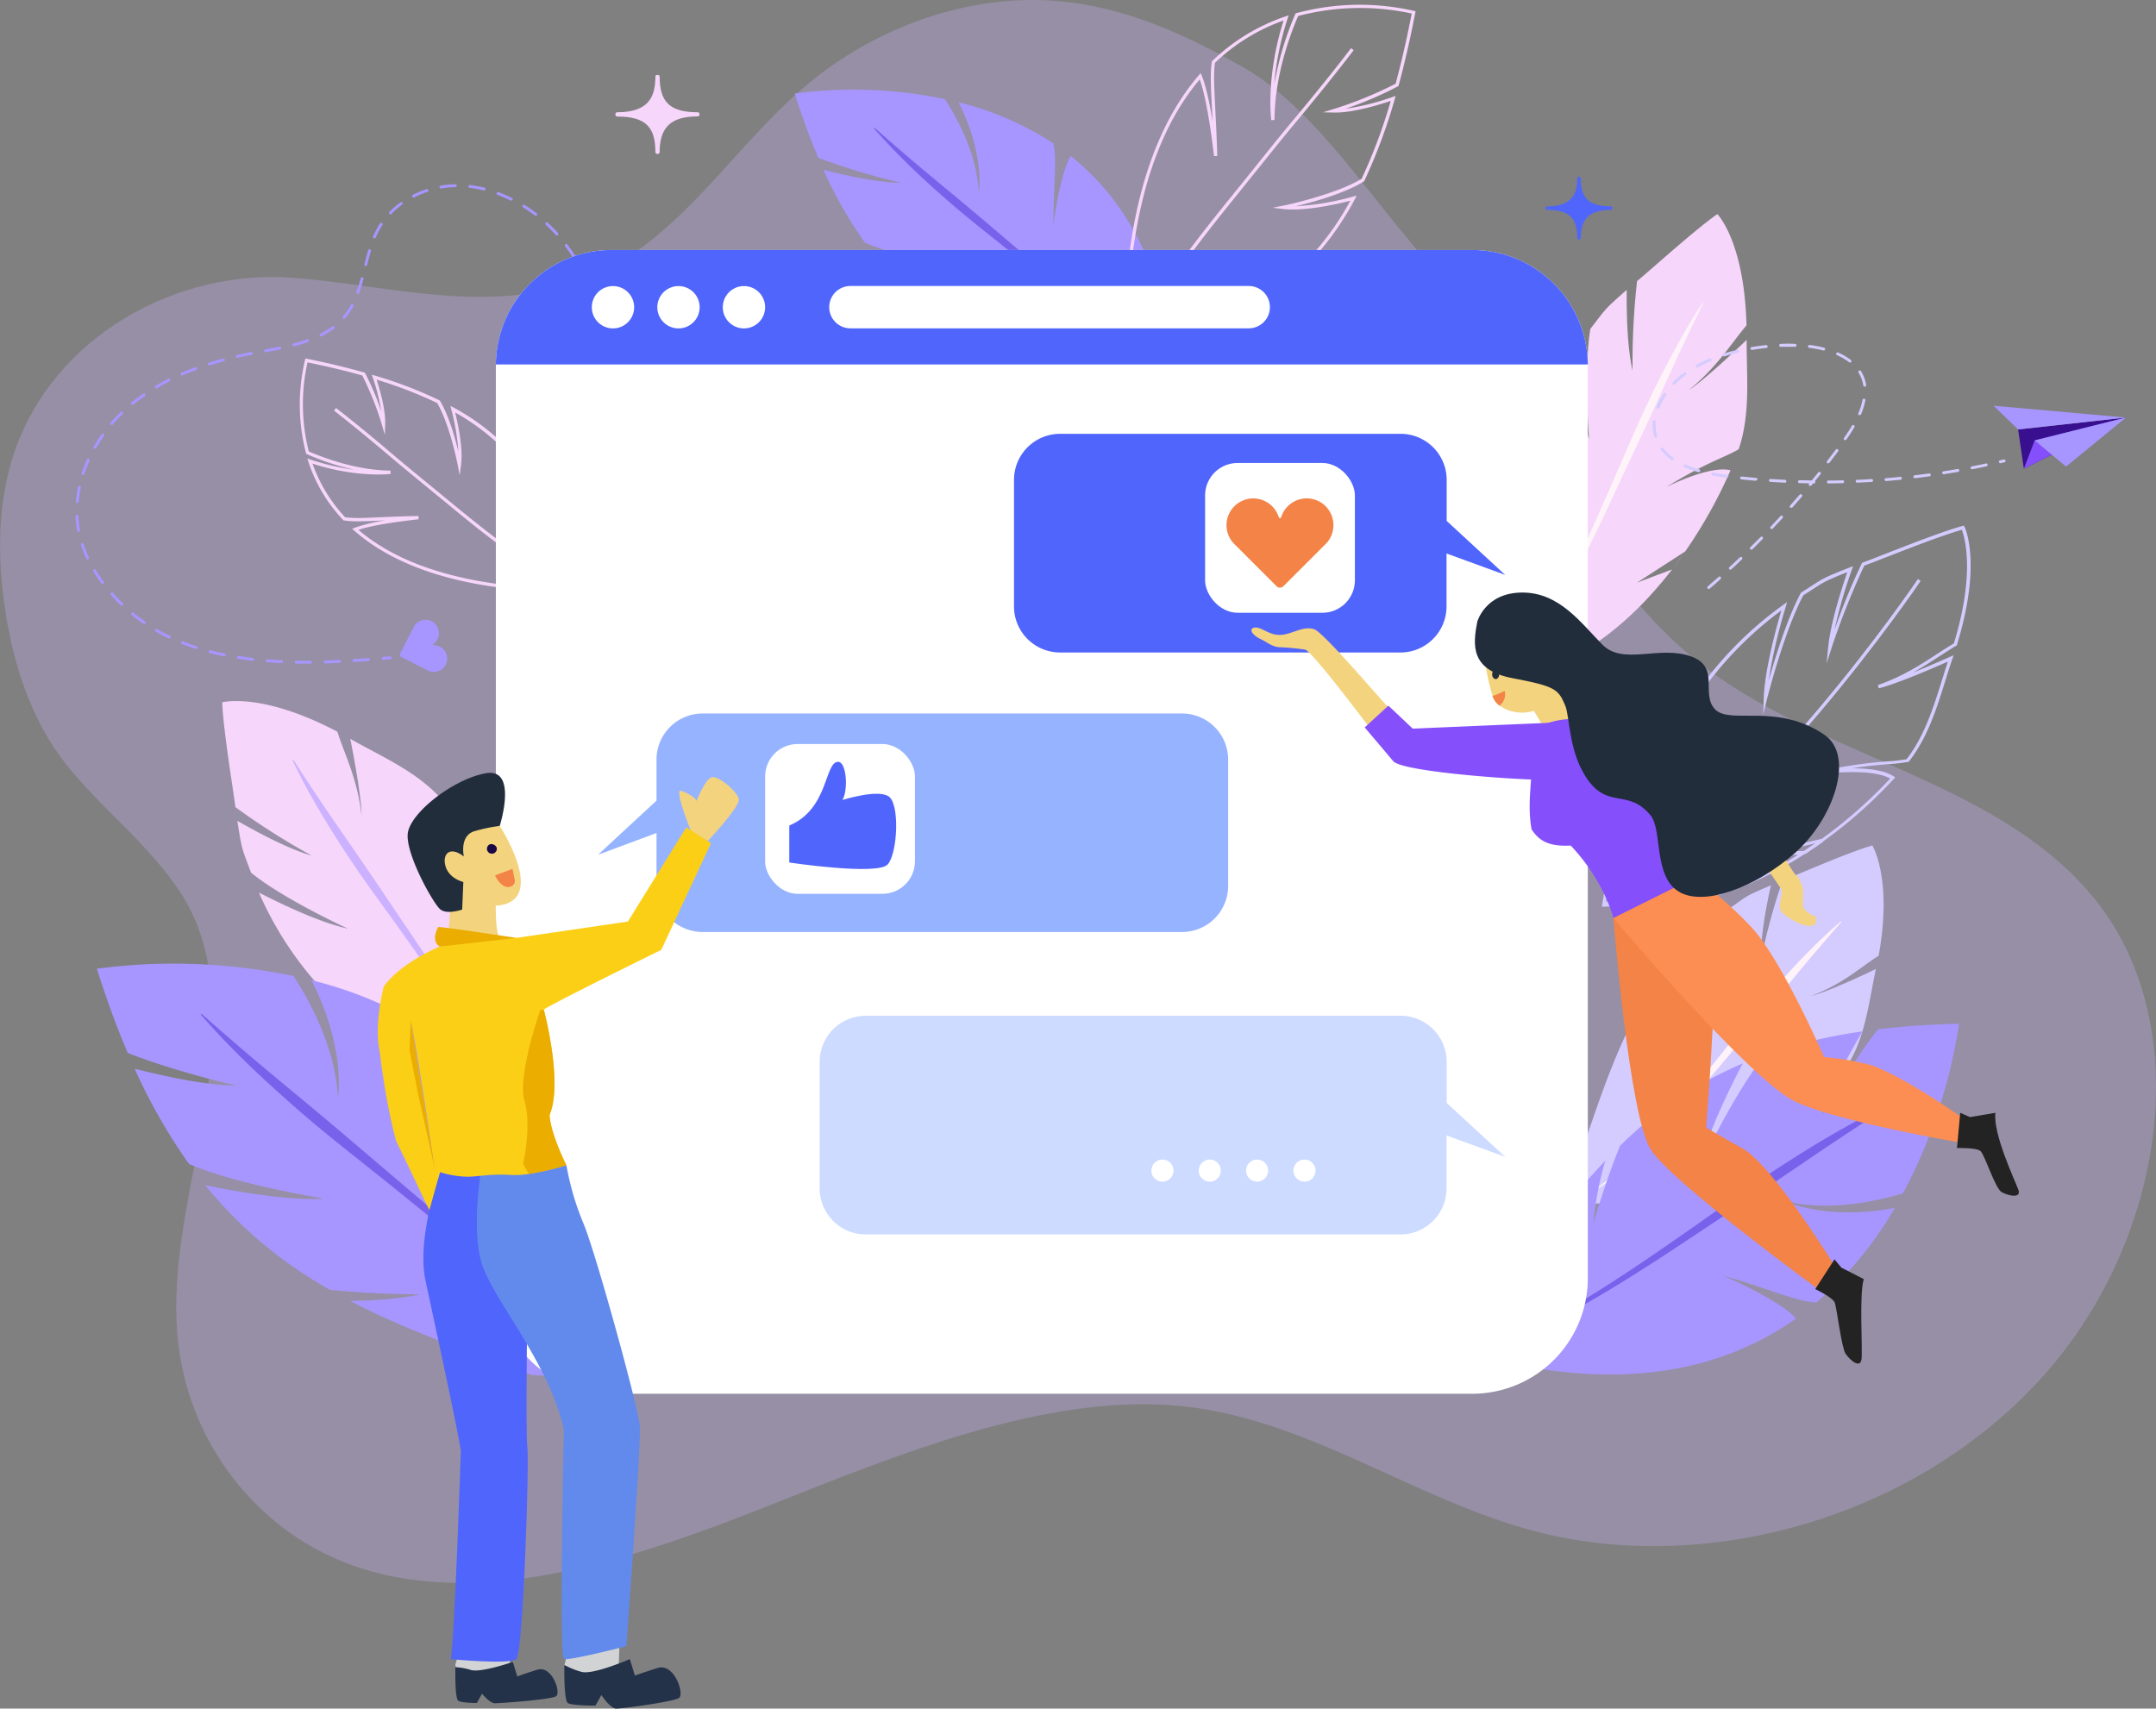 <svg xmlns="http://www.w3.org/2000/svg" viewBox="0 0 611.19 484.44"><rect x="0" y="0" width="611.19" height="484.44" fill="#808080" stroke="none"/><defs><style>.cls-1,.cls-7{fill:#cbb1ff;}.cls-1{opacity:0.3;}.cls-2{fill:#d4ccff;}.cls-3{fill:#a796ff;}.cls-4{fill:#f6d6fa;}.cls-5{fill:#fef3f9;}.cls-6{fill:#7862ec;}.cls-8{fill:#fff;}.cls-9{fill:#5065fc;}.cls-10{fill:#ccdbff;}.cls-11{fill:#f38346;}.cls-12{fill:#96b3ff;}.cls-13{fill:#f4d37e;}.cls-14{fill:#222d3c;}.cls-15{fill:#1a0845;}.cls-16{fill:#d1d3d4;}.cls-17{fill:#628aec;}.cls-18{fill:#233248;}.cls-19{fill:#eaad00;}.cls-20{fill:#fccf17;}.cls-21{fill:#380f8f;}.cls-22{fill:#8550fc;}.cls-23{fill:#fc8e53;}.cls-24{fill:#232323;}</style></defs><title>Asset 1</title><g id="Layer_2" data-name="Layer 2"><g id="design"><path class="cls-1" d="M594.1,255.24c-28.42-35.63-82.72-40.8-116.83-71C440.33,151.56,430.72,105.36,399,67.6c-13.24-15.75-28.32-38.07-46.32-48.38C336.44,9.94,318.94,1.84,299.48.27c-24.39-2-50.89,7-71.09,24.07-19.88,16.79-34.2,41.09-57.25,52.41-28.95,14.21-60,4-88.32,2-33.06-2.42-67.35,16.71-78.59,49-5,14.45-5.06,30.25-2.74,45.38,2.36,15.41,7.35,31,17.12,43.4,10.32,13.07,23.94,23,33,37.26,10.74,16.88,9.87,39.65,6.34,61s-9.43,42.9-7.66,63.73C52.88,409,73.34,435.22,101.9,444.5c36.66,11.93,79.53-3.08,118.5-18.57,34.89-13.87,75.19-30.11,111.61-27.51,38.41,2.74,70.08,28.15,106.58,36.59,46.72,10.81,103.43-4.64,139.27-43.37S623,291.47,594.1,255.24Z"/><path class="cls-2" d="M511.74,242.15l-.52-.78,5.07-3.46.54.77C515.18,239.87,513.46,241,511.74,242.15Z"/><path class="cls-2" d="M454.1,257.06l2.38-14.42,1-2.13c6.24-13.56,12.14-26.36,19.14-37.58l1-1.6-.13,1.88q-.42,5.91-.3,10.37c.45-3.9,1.19-9.48,2.25-14.91l.07-.17a103.32,103.32,0,0,1,26-27l1.11-.8-.38,1.31a153.41,153.41,0,0,0-4.87,21c1.85-6.53,5.33-17.82,9.1-24.83l.06-.11.1-.07,2.8-1.8c3.53-2.29,3.81-2.48,10.88-5.29l1-.38-.34,1a140,140,0,0,0-4.93,17.1,182.22,182.22,0,0,1,7.74-18.88l.08-.16.18-.07c1.54-.57,3.72-1.42,6.22-2.4,7.11-2.77,16.84-6.56,22.1-8l.37-.1.17.34c.2.42,4.95,10.38-2.13,33.45l-.05.18-.16.09c-1.56.89-3.18,2-4.9,3.07-2.24,1.47-4.64,3-7.34,4.54,2.76-1.11,6.22-2.57,10.52-4.48l1-.44-.35,1c-.71,2-1.36,4.13-2.06,6.35-2.45,7.88-5,16-10.25,22.76l-.11.14-.17,0a47.1,47.1,0,0,1-5.51.64c-2.54.2-5.73.45-10.38,1.18H525c4.21,0,9.08.46,11.81,2.27l.46.3-.37.4a132.55,132.55,0,0,1-20,17.71l-.16.08-11.91,2.78,8.14-.13-1.37.89c-13.1,8.46-26.17,13.39-38.84,14.68ZM457.36,243l-2.16,13.13,17.5-.12c12-1.22,24.48-5.81,37-13.64l-13.54.21,20.28-4.74a132.19,132.19,0,0,0,19.4-17.11c-5.41-3-18.35-1.39-18.49-1.37l-.15-.92a129.49,129.49,0,0,1,18.06-2.58,46.8,46.8,0,0,0,5.23-.6c5.08-6.58,7.57-14.58,10-22.32.58-1.87,1.13-3.64,1.71-5.37-15.26,6.75-19.44,7.54-19.61,7.57l-.24-.9c7.07-2.47,12.22-5.84,16.76-8.8,1.67-1.09,3.25-2.12,4.78-3,6.17-20.2,3-30.28,2.27-32.23-5.28,1.47-14.69,5.13-21.6,7.83-2.41.94-4.53,1.76-6.06,2.33A209.69,209.69,0,0,0,519.13,184l-1.31,4.1.4-4.28c.6-6.4,3.23-15.1,5.46-21.6-6.07,2.42-6.48,2.69-9.77,4.83l-2.7,1.74c-5.45,10.21-10.3,29.44-10.35,29.63l-1,4.15.12-4.28c.21-7.57,3.05-18.55,5-25.21a102.75,102.75,0,0,0-24.59,25.88c-1.87,9.68-2.75,19.81-2.75,19.91l-.36,4.19-.57-4.16a73.78,73.78,0,0,1-.23-13.85c-6.54,10.78-12.17,23-18.1,35.87Z"/><path class="cls-2" d="M454.88,257l-.45-.83c42.92-23.56,88.81-91.29,89.27-92l.78.53C544,165.41,498,233.32,454.88,257Z"/><path class="cls-3" d="M166.91,118.58a.51.51,0,0,1-.17,0,.42.42,0,0,1-.21-.54c.26-.62.52-1.25.75-1.88a.41.41,0,1,1,.77.28c-.24.65-.5,1.29-.77,1.93A.39.39,0,0,1,166.91,118.58Z"/><path class="cls-3" d="M86.76,188.17c-1,0-1.89,0-2.84,0a.41.41,0,0,1-.4-.42.41.41,0,0,1,.42-.4c1.36,0,2.72,0,4.09,0h0a.42.42,0,0,1,.41.41.41.41,0,0,1-.41.41Zm5.38-.08a.42.42,0,0,1-.41-.4.4.4,0,0,1,.4-.42c1.36,0,2.73-.1,4.09-.16a.4.4,0,0,1,.43.39.41.41,0,0,1-.39.43c-1.37.06-2.74.12-4.11.16ZM79.83,188h0c-1.39-.06-2.78-.15-4.11-.25a.41.41,0,1,1,.06-.82c1.33.11,2.7.19,4.09.25a.42.42,0,0,1,.39.43A.41.41,0,0,1,79.83,188Zm20.51-.31a.41.41,0,0,1-.41-.38.42.42,0,0,1,.38-.44c1.37-.08,2.74-.18,4.09-.28a.41.41,0,0,1,.07.82c-1.37.1-2.73.2-4.1.28Zm-28.69-.33H71.6c-1.39-.16-2.76-.35-4.08-.56a.4.4,0,0,1-.34-.47.41.41,0,0,1,.47-.34c1.3.21,2.66.39,4,.55a.42.42,0,0,1,.36.45A.43.43,0,0,1,71.65,187.37Zm-8.1-1.28h-.09c-1.37-.28-2.72-.59-4-.93a.41.41,0,0,1,.2-.8c1.28.34,2.62.65,4,.93a.41.41,0,0,1,.32.48A.42.42,0,0,1,63.55,186.09ZM55.61,184l-.13,0c-1.32-.43-2.63-.9-3.88-1.39a.41.41,0,1,1,.3-.76c1.23.48,2.53,1,3.84,1.37a.41.41,0,0,1,.26.51A.41.41,0,0,1,55.61,184ZM48,181a.39.39,0,0,1-.18,0c-1.25-.59-2.48-1.24-3.66-1.91a.4.4,0,0,1-.15-.56.41.41,0,0,1,.56-.16c1.16.67,2.37,1.3,3.6,1.89a.41.41,0,0,1,.2.55A.4.4,0,0,1,48,181Zm-7.11-4.08a.44.44,0,0,1-.24-.07c-1.13-.78-2.25-1.61-3.31-2.47a.41.41,0,0,1-.06-.58.42.42,0,0,1,.58-.06c1,.85,2.14,1.67,3.26,2.43a.42.42,0,0,1,.11.57A.41.41,0,0,1,40.88,176.92Zm-6.37-5.17a.38.38,0,0,1-.28-.11c-.7-.67-1.39-1.37-2-2.08-.28-.3-.55-.6-.82-.91a.41.41,0,1,1,.62-.54c.26.3.53.6.8.89.65.7,1.32,1.39,2,2.05a.41.41,0,0,1,0,.58A.42.42,0,0,1,34.51,171.75Zm-5.42-6.14a.4.4,0,0,1-.33-.17c-.84-1.12-1.62-2.28-2.32-3.42a.42.42,0,0,1,.13-.57.41.41,0,0,1,.57.14c.68,1.12,1.45,2.26,2.28,3.36a.43.43,0,0,1-.09.58A.43.43,0,0,1,29.09,165.61Zm-4.25-7a.39.39,0,0,1-.37-.23,34.94,34.94,0,0,1-1.55-3.86.41.41,0,0,1,.26-.51.4.4,0,0,1,.52.26A32.08,32.08,0,0,0,25.21,158a.4.4,0,0,1-.2.54A.33.33,0,0,1,24.84,158.6Zm-2.56-7.77a.4.4,0,0,1-.4-.34,29.67,29.67,0,0,1-.49-4.13.42.42,0,0,1,.39-.43.41.41,0,0,1,.43.39,31.3,31.3,0,0,0,.47,4,.41.41,0,0,1-.33.48Zm-.4-8.18h0a.41.41,0,0,1-.38-.44,34.51,34.51,0,0,1,.6-4.11.41.41,0,1,1,.8.17,34.9,34.9,0,0,0-.58,4A.41.41,0,0,1,21.88,142.65Zm1.66-8a.27.27,0,0,1-.13,0,.41.41,0,0,1-.26-.52,38.9,38.9,0,0,1,1.5-3.86.42.42,0,0,1,.55-.2.41.41,0,0,1,.2.54,38.82,38.82,0,0,0-1.47,3.78A.42.42,0,0,1,23.54,134.63Zm3.36-7.47a.54.54,0,0,1-.21,0,.43.43,0,0,1-.15-.57c.69-1.18,1.44-2.35,2.24-3.48a.41.41,0,1,1,.67.47c-.79,1.11-1.53,2.26-2.2,3.42A.38.38,0,0,1,26.9,127.16Zm4.74-6.69a.41.41,0,0,1-.26-.09.4.4,0,0,1-.05-.58c.9-1,1.86-2.06,2.85-3a.4.4,0,0,1,.58,0,.42.42,0,0,1,0,.58c-1,.93-1.92,1.93-2.8,3A.38.38,0,0,1,31.64,120.47Zm5.9-5.69a.41.41,0,0,1-.32-.15.42.42,0,0,1,.06-.58c1.06-.85,2.18-1.68,3.32-2.47a.42.42,0,0,1,.57.11.41.41,0,0,1-.11.57c-1.12.77-2.22,1.59-3.26,2.43A.43.43,0,0,1,37.54,114.78Zm131.38-2h-.11a.42.42,0,0,1-.29-.51c.35-1.29.65-2.63.88-4a.41.41,0,1,1,.81.14c-.24,1.36-.54,2.72-.9,4A.41.41,0,0,1,168.92,112.77ZM44.3,110.13a.41.41,0,0,1-.21-.76c1.17-.69,2.39-1.35,3.63-2a.41.41,0,0,1,.37.73c-1.23.62-2.44,1.27-3.59,2A.35.35,0,0,1,44.3,110.13Zm7.32-3.68a.4.4,0,0,1-.37-.25.41.41,0,0,1,.21-.54c1.24-.53,2.53-1,3.84-1.52a.4.4,0,0,1,.52.24.41.41,0,0,1-.24.53c-1.29.47-2.57,1-3.79,1.51A.51.51,0,0,1,51.62,106.45Zm118.73-1.75h0a.41.41,0,0,1-.37-.45c.12-1.34.18-2.7.19-4.06a.41.41,0,0,1,.41-.41h0a.41.41,0,0,1,.41.41c0,1.38-.07,2.77-.2,4.14A.4.4,0,0,1,170.35,104.7Zm-111-1.09a.41.41,0,0,1-.39-.29.42.42,0,0,1,.27-.51c1.28-.4,2.61-.79,4-1.15a.41.41,0,0,1,.5.29.41.41,0,0,1-.29.5c-1.34.36-2.66.74-3.92,1.14Zm7.93-2.14a.41.41,0,0,1-.4-.32.41.41,0,0,1,.31-.49c1.3-.3,2.65-.58,4-.85a.41.41,0,0,1,.49.32.42.42,0,0,1-.33.48c-1.36.27-2.71.56-4,.85Zm8-1.6a.42.42,0,0,1-.41-.33.41.41,0,0,1,.33-.48c1.34-.24,2.69-.49,4-.77a.41.41,0,0,1,.48.32.4.4,0,0,1-.31.48c-1.35.28-2.71.53-4,.78Zm8-1.68a.41.41,0,0,1-.39-.31.4.4,0,0,1,.29-.5c1.43-.37,2.7-.76,3.89-1.18a.41.41,0,1,1,.28.78c-1.22.43-2.52.82-4,1.19Zm87.06-1.69a.41.41,0,0,1-.41-.38c-.1-1.34-.26-2.7-.47-4a.4.4,0,0,1,.34-.47.41.41,0,0,1,.47.34c.21,1.36.38,2.74.48,4.11a.41.41,0,0,1-.38.44ZM91,95.4a.4.4,0,0,1-.37-.23.42.42,0,0,1,.18-.55,23.08,23.08,0,0,0,3.43-2.11.41.41,0,0,1,.49.65,23.72,23.72,0,0,1-3.55,2.2A.58.58,0,0,1,91,95.4Zm6.48-5a.44.44,0,0,1-.27-.09.41.41,0,0,1,0-.58l.51-.63a18.2,18.2,0,0,0,1.75-2.68.41.41,0,0,1,.72.39,20,20,0,0,1-1.82,2.79l-.54.66A.39.39,0,0,1,97.52,90.45Zm71.59-2a.43.43,0,0,1-.4-.31c-.31-1.32-.68-2.64-1.1-3.92a.41.41,0,0,1,.26-.52.41.41,0,0,1,.52.26c.42,1.31.8,2.65,1.12,4a.41.41,0,0,1-.3.5Zm-67.63-5.08a.34.34,0,0,1-.14,0,.42.42,0,0,1-.25-.53c.4-1.12.78-2.35,1.2-3.89a.41.41,0,0,1,.5-.29.42.42,0,0,1,.29.51c-.42,1.55-.81,2.81-1.22,4A.4.4,0,0,1,101.48,83.32Zm65.09-2.72a.41.41,0,0,1-.38-.25c-.52-1.25-1.1-2.49-1.72-3.69a.41.41,0,0,1,.18-.55.4.4,0,0,1,.55.18c.63,1.21,1.22,2.47,1.75,3.75a.4.4,0,0,1-.22.53A.45.45,0,0,1,166.57,80.6ZM103.7,75.42h-.1a.41.41,0,0,1-.3-.5c.32-1.27.67-2.63,1.08-4a.41.41,0,0,1,.78.24c-.4,1.33-.75,2.68-1.07,3.94A.39.39,0,0,1,103.7,75.42Zm59.11-2.1a.42.42,0,0,1-.35-.19c-.72-1.16-1.5-2.28-2.3-3.36a.41.41,0,0,1,.65-.49c.82,1.09,1.61,2.24,2.35,3.41a.42.42,0,0,1-.13.57A.46.46,0,0,1,162.81,73.32ZM106.15,67.6a.41.41,0,0,1-.38-.57,26.45,26.45,0,0,1,1.23-2.5c.23-.41.47-.8.73-1.19a.41.41,0,0,1,.57-.11.39.39,0,0,1,.11.56q-.36.57-.69,1.14a23.69,23.69,0,0,0-1.19,2.42A.41.41,0,0,1,106.15,67.6Zm51.73-.83a.43.43,0,0,1-.31-.14c-.91-1-1.87-2-2.85-2.89a.41.41,0,1,1,.56-.6c1,.92,2,1.91,2.9,2.94a.41.41,0,0,1,0,.58A.4.4,0,0,1,157.88,66.77Zm-6-5.56a.38.38,0,0,1-.25-.09c-1.08-.82-2.2-1.6-3.34-2.32a.41.41,0,0,1-.13-.56.42.42,0,0,1,.57-.13c1.15.72,2.3,1.52,3.4,2.36a.41.41,0,0,1,.07.58A.42.42,0,0,1,151.86,61.21Zm-41.22-.42a.4.4,0,0,1-.29-.12.42.42,0,0,1,0-.58,24.32,24.32,0,0,1,3.16-2.72.4.4,0,0,1,.57.09A.4.4,0,0,1,114,58a24.22,24.22,0,0,0-3,2.63A.39.39,0,0,1,110.64,60.79Zm34.27-3.93a.41.41,0,0,1-.18,0c-1.22-.6-2.48-1.15-3.72-1.62a.4.4,0,0,1,.28-.76,37.29,37.29,0,0,1,3.8,1.65.41.41,0,0,1,.19.55A.42.42,0,0,1,144.91,56.86ZM117.25,56a.4.4,0,0,1-.37-.23.41.41,0,0,1,.18-.55,27.54,27.54,0,0,1,3.85-1.58.41.41,0,0,1,.52.26.42.42,0,0,1-.27.52,27,27,0,0,0-3.73,1.53A.41.41,0,0,1,117.25,56Zm20-2h-.1a32.67,32.67,0,0,0-4-.73.4.4,0,0,1-.36-.45.41.41,0,0,1,.46-.36,34.66,34.66,0,0,1,4.08.74.42.42,0,0,1,.3.5A.41.41,0,0,1,137.23,54ZM125,53.43a.42.42,0,0,1-.41-.34.42.42,0,0,1,.34-.47,28.07,28.07,0,0,1,4-.38h.19a.42.42,0,0,1,0,.83h-.17a26.27,26.27,0,0,0-3.85.37Z"/><path class="cls-3" d="M108.63,187.08a.41.41,0,0,1-.41-.38.41.41,0,0,1,.37-.44l2-.18a.42.42,0,0,1,.45.37.41.41,0,0,1-.37.45l-2,.18Z"/><path class="cls-3" d="M124.69,190.1a3.81,3.81,0,0,1-3.37.05l-.16-.09-7.45-3.81a.68.68,0,0,1-.29-.92l3.79-7.42.11-.22a3.79,3.79,0,1,1,5.5,4.93.18.18,0,0,0,.11.33,3.78,3.78,0,0,1,1.76,7.15Z"/><path class="cls-4" d="M474.11,161.3c1.25-1.62,2.44-3.26,3.58-4.9Z"/><path class="cls-4" d="M464.08,165.18l13.66-8.84a135.86,135.86,0,0,0,12.84-23c-5.94-1.51-18.24,4.76-18.24,4.76,12.17-7.43,16.55-8.32,20.55-10.74,3.48-10.19,2.17-21.42,2.26-31-12.64,12.07-16.34,14.19-16.34,14.19,8-6.47,12.13-13.43,16.3-18.3-.64-23.92-8.27-31.54-8.27-31.54-5.91,4.08-18,15-22.76,19A207.33,207.33,0,0,0,462.8,105c-1.49-6.41-1.72-15.92-1.65-22.82-6.8,6-5.63,5.09-10.31,11.06-1.91,11.48-.36,31.25-.36,31.25-2.28-7.53-3-19.65-3.26-26.37a105.46,105.46,0,0,0-15.44,33.58c1.3,9.8,3.66,19.6,3.66,19.6a80.67,80.67,0,0,1-4.93-14.53c-3.1,13.39-4.51,27.69-6.19,43.57l2.19,13.55,16.54-6.08c12.53-6,22.87-15.88,30.95-26.35Z"/><path class="cls-5" d="M445.07,165.72c-2.32,4.33-4.73,8.62-7.37,12.76a77,77,0,0,1-8.88,11.7l-.16-.15a76.9,76.9,0,0,0,8.48-11.9c2.5-4.2,4.78-8.53,6.95-12.92,4.36-8.75,8.32-17.71,12.26-26.68s7.66-18,12-26.88c2.15-4.41,4.37-8.8,6.73-13.11s4.85-8.56,7.55-12.66l.19.11c-4.35,8.8-8.44,17.67-12.47,26.59s-8.24,17.76-12.37,26.66S449.65,157,445.07,165.72Z"/><path class="cls-2" d="M499.08,327q2.26-1.62,4.38-3.3Z"/><path class="cls-2" d="M488.74,327.3l14.77-3.66a105.61,105.61,0,0,0,16.75-16.78c-5.39-3.27-18.36-1.52-18.36-1.52,13.07-2.84,17.43-2.25,21.72-3.16,5.31-8.14,6.23-18.75,8.18-27.44-14.42,6.9-18.38,7.64-18.38,7.64,8.9-3.31,14.21-8.31,19.14-11.39,4-21.92-1.79-31.28-1.79-31.28-6.44,1.82-20.1,7.82-25.43,9.94a175.64,175.64,0,0,0-6.15,22.59c-.18-6.29,1.44-15,2.85-21.23-7.66,3.26-6.37,2.81-12,6.73-4.05,9.81-6.4,28.25-6.4,28.25-.72-7.56.92-18.79,2-25a82.35,82.35,0,0,0-21.27,25.54c-.66,9.3-.31,18.95-.31,18.95a79.28,79.28,0,0,1-1.89-14.76c-5.56,11.16-9.69,23.68-14.37,37.57l-.54,13,17-.22c13.14-1.43,24.95-7.09,34.7-14Z"/><path class="cls-5" d="M470.47,321.7c-3.06,3.2-6.2,6.31-9.53,9.23a61.22,61.22,0,0,1-10.75,7.78l-.12-.2a61,61,0,0,0,10.41-8.08c3.2-3,6.22-6.22,9.15-9.5,5.87-6.55,11.39-13.41,16.89-20.3s10.83-13.93,16.67-20.56c2.91-3.31,5.88-6.59,9-9.75s6.3-6.22,9.68-9.07l.16.16c-5.87,6.59-11.5,13.34-17.08,20.14s-11.33,13.49-17,20.25S476.53,315.28,470.47,321.7Z"/><path class="cls-3" d="M488.17,361.54c15.23,4.56,21.35,7.53,26.75,7.75a102.73,102.73,0,0,0,22.22-26.81c-19.63,3.71-31.11-1.94-31.11-1.94,12.52,3.12,26.44-.08,33.43-2.19a150.84,150.84,0,0,0,15.9-48.09c-8.29.19-15.94.73-23,1.59-8,10.24-15.84,24.45-15.84,24.45,2.18-7.37,7.41-17,11.44-23.86A145.16,145.16,0,0,0,500.47,299c-8.5,10.2-18.29,31-18.29,31,2-9,8.24-21.6,11.86-28.47a111,111,0,0,0-34.79,23.34c-4.32,10.64-7.57,22-7.57,22a95.37,95.37,0,0,1,3.38-17.75c-10.8,11.32-20.42,24.66-31.22,39.42l-5.58,15,20.11,4.84c31,4.4,53.9-2.6,70.8-14.56C504.07,368.31,488.17,361.54,488.17,361.54Z"/><path class="cls-6" d="M422.63,381A81.33,81.33,0,0,0,438,374.75c4.92-2.54,9.7-5.36,14.39-8.31,9.42-5.86,18.54-12.19,27.65-18.55s18.05-13,27.46-18.93c4.7-3,9.44-5.91,14.29-8.65s9.79-5.35,14.86-7.66l.13.24c-9.43,5.91-18.63,12.07-27.8,18.32s-18.48,12.29-27.73,18.46-18.56,12.27-28.16,17.92c-4.81,2.81-9.7,5.49-14.73,7.89a81.82,81.82,0,0,1-15.65,5.82Z"/><path class="cls-4" d="M144.71,260.56q-1.08-2.88-2.28-5.63Z"/><path class="cls-4" d="M142.39,271.42V254.86a125.22,125.22,0,0,0-13-22.9c-4.74,4.54-6.24,18.62-6.24,18.62.41-14.54,2.12-18.89,2.28-23.65-7-8.18-17.69-12.59-26.13-17.46,3.42,17.27,3.18,21.63,3.18,21.63-1.14-10.35-4.93-17.5-6.84-23.64C74.15,196.13,63,199.13,63,199.13c.23,7.3,2.92,23.48,3.73,29.72a200,200,0,0,0,21.67,13.76c-6.51-1.86-15-6.38-21.11-9.88,1.4,9,1.27,7.55,3.87,14.69,9,7.4,27.42,15.86,27.42,15.86-8-1.72-19.1-7.09-25.18-10.21a98.06,98.06,0,0,0,20.84,30.46c9.41,3.72,19.42,6.49,19.42,6.49A83.92,83.92,0,0,1,98,287.18c10.06,9.43,21.89,17.8,35,27.2l13.22,4.79,4.1-17.75c1.88-14.15-.93-28.29-5.56-40.69Z"/><path class="cls-7" d="M132,288.63c2.51,4.22,4.91,8.5,7.06,12.92a71.74,71.74,0,0,1,5.25,13.73l-.22.06a71.71,71.71,0,0,0-5.67-13.47c-2.28-4.32-4.8-8.5-7.43-12.62-5.24-8.24-10.89-16.23-16.56-24.2S102.84,249.24,97.51,241c-2.67-4.11-5.28-8.27-7.74-12.52s-4.79-8.58-6.86-13l.21-.11c5.28,8.26,10.78,16.31,16.36,24.34s11,16.19,16.48,24.29S126.92,280.22,132,288.63Z"/><path class="cls-3" d="M123.47,323.87c.15-17.51,1.41-24.89,0-30.67a113.69,113.69,0,0,0-35.18-15.29c10,19.64,7.49,33.51,7.49,33.51-.53-14.21-8.2-27.95-12.57-34.69a165.88,165.88,0,0,0-55.74-2.07c2.73,8.71,5.65,16.63,8.74,23.87,13.27,5.27,30.73,9.26,30.73,9.26-8.48-.05-20.28-2.61-28.76-4.78a158.42,158.42,0,0,0,15.4,27c13.4,5.86,38.36,9.85,38.36,9.85-10.17.62-25.38-2.09-33.75-3.8a122.42,122.42,0,0,0,35.36,29.64C106.12,367,119.11,367,119.11,367c-5.6,1.26-13,1.74-19.82,1.86,15.28,8,32.35,14,51.27,20.94l17.54,1.32-1-22.76c-4.85-34.14-19.28-56.23-37.12-70.44C125.75,305,123.47,323.87,123.47,323.87Z"/><path class="cls-6" d="M164.2,387.23a88.53,88.53,0,0,0-11.36-14.31c-4.2-4.43-8.65-8.62-13.2-12.68-9.09-8.16-18.59-15.87-28.11-23.56s-19.26-15.12-28.45-23.24c-4.6-4.06-9.15-8.18-13.54-12.47s-8.66-8.71-12.66-13.36l.21-.21c9.15,8.15,18.49,16,27.91,23.78s18.68,15.78,28,23.68,18.67,15.87,27.6,24.29c4.44,4.23,8.78,8.58,12.86,13.17a89.79,89.79,0,0,1,11,14.76Z"/><path class="cls-3" d="M298.59,64.07c.12-13.37,1.08-19,0-23.41A86.58,86.58,0,0,0,271.73,29c7.6,15,5.72,25.58,5.72,25.58-.41-10.84-6.26-21.33-9.6-26.48a126.57,126.57,0,0,0-42.55-1.58c2.09,6.65,4.32,12.7,6.67,18.22a190.46,190.46,0,0,0,23.46,7.07c-6.47,0-15.48-2-22-3.65a121.66,121.66,0,0,0,11.75,20.63c10.23,4.47,29.28,7.52,29.28,7.52-7.76.47-19.37-1.6-25.76-2.91a93.36,93.36,0,0,0,27,22.63c9.6,1,19.51,1,19.51,1a80.4,80.4,0,0,1-15.13,1.42c11.67,6.07,24.7,10.72,39.15,16l13.38,1L331.86,98c-3.7-26-14.72-42.92-28.33-53.76C300.34,49.65,298.59,64.07,298.59,64.07Z"/><path class="cls-6" d="M329.69,112.44A68.61,68.61,0,0,0,321,101.51c-3.21-3.38-6.61-6.57-10.08-9.68-6.94-6.23-14.19-12.11-21.46-18s-14.7-11.55-21.72-17.75c-3.51-3.1-7-6.24-10.33-9.51s-6.61-6.65-9.67-10.21l.17-.16c7,6.23,14.11,12.22,21.3,18.16s14.26,12,21.4,18.07S304.89,84.58,311.7,91c3.39,3.23,6.7,6.55,9.82,10a69.12,69.12,0,0,1,8.36,11.27Z"/><path class="cls-4" d="M319,102.23,319.11,82c2-26.6,9-47,20.76-60.7l.5-.57.29.7c1.27,3,2.33,8.28,3.09,13-.06-1.33-.13-2.55-.18-3.69-.32-6.21-.52-10-.05-13.17l0-.16.12-.11a55.55,55.55,0,0,1,20.8-12.65l.88-.3-.29.88a80.29,80.29,0,0,0-3.78,18.62A88.83,88.83,0,0,1,367.18,4l.09-.21.21-.06a69.24,69.24,0,0,1,33.39-.64l.42.11-.08.43c-1.43,7.37-3,14.29-4.72,20.58l-.06.19-.17.09a100.41,100.41,0,0,1-14.83,6.34,69.75,69.75,0,0,0,13.37-3.34l.85-.29-.25.86a154.27,154.27,0,0,1-8.63,23.22l-.06.13-.12.07c-5.58,3.42-14.46,5.87-19.33,7a76.62,76.62,0,0,0,16.34-2.75l1-.28-.51,1a81.29,81.29,0,0,1-20.56,25.14l-.11.09-.13,0a105.34,105.34,0,0,1-11.67.62,54.66,54.66,0,0,0,8.29,1l1.29.07-1,.77c-8.53,6.29-18.25,11.18-28.53,16.35l-1.81.87Zm21.13-79.75C328.71,36,322,56,320.05,82l-.15,19.21,9.81-.74,1.55-.78c9.83-4.94,19.14-9.62,27.35-15.51a41.11,41.11,0,0,1-10.68-2l-2.83-1,3,.12a112.35,112.35,0,0,0,15-.56,79.89,79.89,0,0,0,19.7-23.83c-5.07,1.3-13.39,3-19.13,2.35l-2.89-.36,2.85-.57c.15,0,14.64-3,22.36-7.63a151.62,151.62,0,0,0,8.27-22.09c-4.94,1.64-11.48,3.44-16.33,3.3L375,31.85,377.8,31a110.49,110.49,0,0,0,17.84-7.27c1.64-6.09,3.18-12.77,4.56-19.89A68.86,68.86,0,0,0,368,4.54C365.44,10.46,361.33,22,361.31,34l-.93.07c0-.12-1.64-12,3.49-28.26a54.73,54.73,0,0,0-19.45,12c-.42,3.09-.23,6.78.08,12.83.18,3.56.41,8,.58,13.57l-.93.06C344.13,44.15,342.5,29,340.08,22.48Z"/><path class="cls-4" d="M321.36,98.78l-.4-.34.11-.31a79.22,79.22,0,0,1,6.26-12.67c2.1-3.5,4.45-7.06,7.4-11.2,5-7,10.2-13.42,15.95-20.54q2.82-3.48,5.63-7c3.45-4.29,7-8.73,10.58-13C371.67,28,377.33,21.08,383,13.67l.74.57c-5.68,7.42-11.34,14.32-16.13,20.1-3.56,4.26-7.13,8.7-10.57,13q-2.82,3.49-5.63,7c-5.74,7.1-10.9,13.55-15.92,20.5-2.93,4.11-5.27,7.65-7.36,11.14A77.22,77.22,0,0,0,322,98.46l-.23-.09Z"/><path class="cls-4" d="M164.31,167.56l-16.09-.28c-21-1.75-37.08-7.41-47.82-16.85l-.56-.49.69-.29a45.3,45.3,0,0,1,8.66-2.09l-1.24.05c-4.91.21-7.87.34-10.41-.06l-.16,0-.11-.12a43.92,43.92,0,0,1-9.86-16.54l-.29-.89.89.3a64.24,64.24,0,0,0,12.38,2.87A72,72,0,0,1,87,128.77l-.2-.09-.06-.21a54.75,54.75,0,0,1-.27-26.41l.12-.42.42.08c5.82,1.18,11.27,2.49,16.22,3.88l.19.05.1.18a76,76,0,0,1,4.58,10.84,58.45,58.45,0,0,0-2.41-9.59l-.28-.85.86.26a120.43,120.43,0,0,1,18.28,7l.12.06.07.11c2.46,4.1,4.25,10.41,5.21,14.39a63.87,63.87,0,0,0-2-11.92l-.27-1.06,1,.53A64.19,64.19,0,0,1,148.31,132l.08.11,0,.13a82.4,82.4,0,0,1,.41,8.27,46.82,46.82,0,0,0,.68-5.58l.09-1.29.76,1.05c4.91,6.78,8.7,14.49,12.71,22.65l.68,1.47Zm-62.7-17.32c10.58,9,26.27,14.41,46.66,16.11l15,.26-.5-7.63-.59-1.21c-3.79-7.7-7.37-15-11.88-21.47a32.6,32.6,0,0,1-1.62,8.17l-1.05,2.83.15-3a89.48,89.48,0,0,0-.33-11.79,63.09,63.09,0,0,0-18.42-15.56c1,4,2.25,10.47,1.66,14.94l-.38,2.88-.55-2.86c0-.11-2.22-11.52-5.83-17.64a119,119,0,0,0-17.15-6.62c1.24,3.9,2.56,9,2.42,12.77l-.1,2.91-.81-2.8a88.59,88.59,0,0,0-5.58-14.07c-4.75-1.33-10-2.58-15.53-3.72A54.33,54.33,0,0,0,87.54,128c4.66,2,13.68,5.33,23.14,5.43l.06.94c-.1,0-9.39,1.2-22.14-2.91a43.16,43.16,0,0,0,9.24,15.19c2.42.35,5.32.23,10.07,0,2.81-.12,6.31-.27,10.72-.36l.05.93C118.56,147.27,106.87,148.42,101.61,150.24Z"/><path class="cls-4" d="M161.26,166l-.3-.12a61.88,61.88,0,0,1-10-5c-2.75-1.68-5.55-3.56-8.8-5.93-5.49-4-10.54-8.16-16.1-12.74l-5.47-4.49c-3.36-2.76-6.84-5.6-10.19-8.45-4.52-3.82-9.92-8.33-15.72-12.85l.58-.74c5.81,4.53,11.22,9,15.75,12.88,3.34,2.84,6.81,5.68,10.17,8.44,1.83,1.49,3.66,3,5.47,4.49,5.55,4.57,10.6,8.68,16.07,12.71,3.22,2.34,6,4.21,8.73,5.88a61.23,61.23,0,0,0,9.81,5l-.1.27.39.35Z"/><path class="cls-8" d="M450.12,103.33V362.39a32.78,32.78,0,0,1-32.77,32.78h-244a32.78,32.78,0,0,1-32.78-32.78V103.33a32.79,32.79,0,0,1,32.78-32.45h244A32.78,32.78,0,0,1,450.12,103.33Z"/><path class="cls-9" d="M450.12,103.33H140.57a32.79,32.79,0,0,1,32.78-32.45h244A32.78,32.78,0,0,1,450.12,103.33Z"/><path class="cls-8" d="M179.77,87.11a6,6,0,1,0-6,6A6,6,0,0,0,179.77,87.11Z"/><path class="cls-8" d="M198.34,87.11a6,6,0,1,0-6,6A6,6,0,0,0,198.34,87.11Z"/><path class="cls-8" d="M216.9,87.11a6,6,0,1,0-6,6A6,6,0,0,0,216.9,87.11Z"/><path class="cls-8" d="M354,93.09H241.07a6,6,0,0,1-6-6h0a6,6,0,0,1,6-6H354a6,6,0,0,1,6,6h0A6,6,0,0,1,354,93.09Z"/><path class="cls-10" d="M410.11,312.71V301.08A13.07,13.07,0,0,0,397,288H245.43a13.07,13.07,0,0,0-13.07,13.07v35.81A13.07,13.07,0,0,0,245.43,350H397a13.07,13.07,0,0,0,13.07-13.07v-15L426.7,328Z"/><circle class="cls-8" cx="329.53" cy="331.9" r="3.14"/><circle class="cls-8" cx="342.95" cy="331.9" r="3.14"/><circle class="cls-8" cx="356.37" cy="331.9" r="3.14"/><circle class="cls-8" cx="369.8" cy="331.9" r="3.14"/><path class="cls-9" d="M410.11,147.7V136.07A13.07,13.07,0,0,0,397,123H300.52a13.07,13.07,0,0,0-13.07,13.07v35.81A13.07,13.07,0,0,0,300.52,185H397a13.07,13.07,0,0,0,13.07-13.07v-15L426.7,163Z"/><rect class="cls-8" x="341.62" y="131.27" width="42.47" height="42.47" rx="9.21"/><path class="cls-11" d="M377.91,147.68a7.6,7.6,0,0,1-2,6.46l-.26.25-11.83,11.83a1.37,1.37,0,0,1-1.93,0l-11.79-11.79-.36-.35a7.58,7.58,0,1,1,12.77-7.44.36.36,0,0,0,.69,0,7.57,7.57,0,0,1,14.7,1Z"/><path class="cls-12" d="M186.11,227V215.37a13.07,13.07,0,0,1,13.07-13.07H335.09a13.07,13.07,0,0,1,13.07,13.07v35.81a13.07,13.07,0,0,1-13.07,13.07H199.18a13.07,13.07,0,0,1-13.07-13.07v-15l-16.59,6.17Z"/><rect class="cls-8" x="216.9" y="210.95" width="42.47" height="42.47" rx="9.21"/><path class="cls-9" d="M251.87,225.76c-3.24-2.06-13.05,1.06-13.05,1.06C240.5,224,240,216,237.6,216c-3.91,0-2.62,13.37-13.85,18.06v10.49s25.11,3.76,27.92.52S255.11,227.81,251.87,225.76Z"/><path class="cls-13" d="M141.24,233.48s14.91,22.42-.76,23.32c0,0,0,7.21,1.08,9.19L127.09,265l.6-7.55s-5.22-10.59-6.12-16.36.9-10.8,7-12.6S140.16,227.54,141.24,233.48Z"/><path class="cls-14" d="M131.49,242.83s-1.35-6,3.17-7.21a46.55,46.55,0,0,1,7-1.45s5.27-16.52-3.89-14.94-21.57,11.26-22.18,17.12,7.26,19.88,9.21,21.47,6.22.07,6.22.07l.33-7.82s-3.91-.89-5-4.31S127.33,239.65,131.49,242.83Z"/><path class="cls-15" d="M140.82,240.4a1.4,1.4,0,1,1-2-1A1.61,1.61,0,0,1,140.82,240.4Z"/><path class="cls-11" d="M145.29,246.33c-.14.09-4.79,1.86-4.93,1.81s1.91,4.37,4.6,3.16a1.66,1.66,0,0,0,1-1.62Z"/><path class="cls-16" d="M161.06,468,160,472.07s1.11,4.39,4.86,4,10.53-3.35,10.53-3.35l.32-9.73Z"/><path class="cls-16" d="M130.18,468l-1.11,4.07s1.11,4.39,4.86,4,10.53-3.35,10.53-3.35l.32-9.73Z"/><path class="cls-9" d="M125.78,329.47s-8,20.47-5.14,33.69c1.38,6.48,9.42,43.41,10,48.26,0,0-1.71,52.28-2.85,59,0,0,16.56,1.58,18.56,0s3.71-56.12,3.14-60.12.11-48.83.11-48.83l-3.54-34.55Z"/><path class="cls-17" d="M136.51,330.9s-3,17.1,0,27.16,19.12,28.17,23.34,47.29c0,0-1.41,64.38,0,65s17.71-3.62,17.71-3.62,4.22-57,3.82-62.38-12.88-50.5-16.1-57.75a78.09,78.09,0,0,1-4.71-16.22S139.12,328,136.51,330.9Z"/><path class="cls-18" d="M160,472.07s-.24,10.09,1,10.81,7.8.72,7.8.72l1.68-3s2.52,3.84,4.21,3.84,16.09-1.92,17.77-3-1.32-10-6-8.53-6.48,2.17-6.48,2.17l-1.44-4.68S168,475,164.76,474A21.74,21.74,0,0,1,160,472.07Z"/><path class="cls-18" d="M129.09,472.71s-.21,8.89.84,9.52,5.24.61,5.24.61l1.48-2.64s2.15,2.72,3.63,2.72,15.88-1,17.36-2-1.16-8.78-5.29-7.51-5.71,1.91-5.71,1.91l-1.27-4.12s-9,3.14-11.89,2.29A16.72,16.72,0,0,0,129.09,472.71Z"/><path class="cls-19" d="M124.19,262.85c.13-.28,22.21,3.07,22.21,3.07l-4.61,2.46H124.7S122,267.25,124.19,262.85Z"/><path class="cls-13" d="M195.83,235.62c-.09-.68-4-9.65-3.15-11.45.08-.17,4.14,1.33,4.77,2.91,0,0,2.37-6,4.22-6.68s7.34,4,7.77,6.16-8.79,11.87-8.79,11.87Z"/><path class="cls-20" d="M187.46,269.32s-30.82,15.13-33.27,16.92l0,.12c.43,1.67,5.35,20.89,1.6,29.79.32,5.55,4.74,14.22,4.74,14.22a79.44,79.44,0,0,1-10.68,2.48,24.07,24.07,0,0,1-5,.29c-5.86-.42-10,.61-12.75.48a27.78,27.78,0,0,1-8.79-1.78s-5.32-36.4-6.93-42.58l6.93,42.58,1.42.5-3,10.69c-.22-.11-5.67-11.93-9.42-19.46-3.4-12.87-4.31-23.45-4.85-26.43-1.33-7.26,1.33-17.42,1.33-17.42,4.91-6.88,15.88-11.34,15.88-11.34l21.7-2.46L178,261.28l16.55-26.69,7,4.46Z"/><path class="cls-19" d="M160.57,330.37a79.44,79.44,0,0,1-10.68,2.48L148.28,330s2.51-10.66.41-17.85,4.49-25.81,4.49-25.81h1c.43,1.67,5.35,20.89,1.6,29.79C156.15,321.7,160.57,330.37,160.57,330.37Z"/><polygon class="cls-19" points="116.41 289.26 123.34 331.84 118.49 310.04 116.09 297.75 116.41 289.26"/><path class="cls-2" d="M484.42,167a.43.43,0,0,1-.31-.14.41.41,0,0,1,0-.58c1-.9,2.06-1.8,3.08-2.71a.41.41,0,0,1,.55.62c-1,.91-2,1.81-3.09,2.71A.39.39,0,0,1,484.42,167Zm6.12-5.47a.39.39,0,0,1-.3-.13.42.42,0,0,1,0-.58c1-.93,2-1.86,3-2.8a.4.4,0,0,1,.58,0,.41.41,0,0,1,0,.58c-1,.94-2,1.88-3,2.81A.43.43,0,0,1,490.54,161.49Zm5.94-5.66a.39.39,0,0,1-.29-.13.41.41,0,0,1,0-.58c1-1,1.94-1.92,2.9-2.89a.4.4,0,0,1,.58,0,.41.41,0,0,1,0,.58c-1,1-1.92,1.95-2.9,2.91A.4.4,0,0,1,496.48,155.83Zm5.75-5.86a.38.38,0,0,1-.28-.11.41.41,0,0,1,0-.58c.94-1,1.87-2,2.79-3a.41.41,0,1,1,.61.55c-.93,1-1.86,2-2.81,3A.42.42,0,0,1,502.23,150Zm5.56-6a.4.4,0,0,1-.31-.68q1.36-1.53,2.7-3.09a.4.4,0,0,1,.57,0,.4.4,0,0,1,.05.58c-.89,1-1.79,2.07-2.71,3.09A.37.37,0,0,1,507.79,143.93Zm5.34-6.23a.43.43,0,0,1-.26-.09.41.41,0,0,1,0-.58l.06-.07-2.83-.07a.4.4,0,0,1-.4-.42.41.41,0,0,1,.42-.4c1.16,0,2.32.06,3.48.08.62-.76,1.24-1.53,1.85-2.3a.42.42,0,0,1,.58-.06.41.41,0,0,1,.07.58l-1.57,1.94a.39.39,0,0,1,.09.26.41.41,0,0,1-.41.41h-.23l-.48.59A.43.43,0,0,1,513.13,137.7Zm5.13-.71a.42.42,0,0,1,0-.83c1.37,0,2.73,0,4.1-.06a.4.4,0,0,1,.42.4.43.43,0,0,1-.4.42c-1.37,0-2.74.06-4.11.07Zm8.21-.21a.42.42,0,0,1-.41-.4.41.41,0,0,1,.39-.43c1.36,0,2.73-.13,4.09-.21a.4.4,0,0,1,.44.38.42.42,0,0,1-.39.44c-1.37.08-2.73.15-4.1.21Zm-20.51,0h0c-1.37-.07-2.74-.15-4.1-.24a.41.41,0,0,1-.39-.43.42.42,0,0,1,.44-.39c1.36.09,2.72.17,4.09.24a.41.41,0,0,1,0,.82Zm28.7-.47a.42.42,0,0,1-.41-.38.41.41,0,0,1,.38-.44c1.36-.11,2.72-.23,4.07-.37a.41.41,0,0,1,.09.82c-1.37.13-2.73.26-4.1.37Zm-36.89-.08h0c-1.37-.11-2.73-.24-4.1-.38a.42.42,0,0,1-.36-.45.41.41,0,0,1,.45-.37l4.08.39a.41.41,0,0,1,.37.44A.41.41,0,0,1,497.77,136.19Zm45.05-.73a.4.4,0,0,1-.4-.36.41.41,0,0,1,.36-.46c1.35-.16,2.71-.33,4.06-.51a.41.41,0,1,1,.11.81c-1.36.19-2.72.36-4.08.52Zm-53.21-.12h-.05c-1.49-.2-2.82-.41-4.08-.66a.41.41,0,0,1-.33-.48.41.41,0,0,1,.48-.32c1.25.24,2.57.45,4,.64a.41.41,0,0,1,.36.46A.42.42,0,0,1,489.61,135.34Zm61.35-1a.41.41,0,0,1-.07-.81c1.35-.21,2.7-.44,4.05-.67a.4.4,0,0,1,.47.33.41.41,0,0,1-.33.48c-1.35.23-2.71.46-4.06.67Zm-69.4-.6-.11,0a31.38,31.38,0,0,1-3.92-1.38.42.42,0,0,1-.21-.54.42.42,0,0,1,.54-.22,28.68,28.68,0,0,0,3.81,1.35.41.41,0,0,1-.11.81Zm77.48-.81a.42.42,0,0,1-.4-.33.4.4,0,0,1,.32-.48c1.34-.26,2.68-.54,4-.82a.42.42,0,0,1,.49.31.41.41,0,0,1-.31.49c-1.34.29-2.69.56-4,.82Zm-40.78-1.64a.38.38,0,0,1-.25-.09.41.41,0,0,1-.07-.58c.83-1.08,1.66-2.17,2.47-3.26a.41.41,0,0,1,.57-.09.43.43,0,0,1,.09.58c-.82,1.1-1.65,2.19-2.48,3.28A.45.45,0,0,1,518.26,131.3Zm48.81-.08a.41.41,0,0,1-.1-.81l1-.22a.41.41,0,1,1,.19.79l-1,.23Zm-93-.83a.43.43,0,0,1-.24-.08,13.62,13.62,0,0,1-3-2.92.41.41,0,0,1,.65-.49,12.7,12.7,0,0,0,2.86,2.74.41.41,0,0,1,.09.57A.39.39,0,0,1,474.12,130.39Zm49-5.68a.42.42,0,0,1-.33-.65c.85-1.22,1.58-2.33,2.22-3.41a.41.41,0,1,1,.7.41c-.64,1.1-1.38,2.24-2.25,3.47A.41.41,0,0,1,523.15,124.71Zm-53.76-.82a.4.4,0,0,1-.39-.3,11.94,11.94,0,0,1-.42-3.17c0-.35,0-.7.05-1a.42.42,0,0,1,.44-.38.41.41,0,0,1,.37.44c0,.33,0,.65,0,1a11.05,11.05,0,0,0,.39,3,.42.42,0,0,1-.29.51Zm57.87-6.27a.29.29,0,0,1-.16,0,.4.4,0,0,1-.22-.53,18.34,18.34,0,0,0,1.19-3.83.42.42,0,0,1,.48-.33.4.4,0,0,1,.32.48,19.17,19.17,0,0,1-1.24,4A.4.4,0,0,1,527.26,117.62ZM470,115.84a.35.35,0,0,1-.14,0,.41.41,0,0,1-.24-.53,17.84,17.84,0,0,1,2-3.7.41.41,0,0,1,.57-.11.41.41,0,0,1,.11.57,17.23,17.23,0,0,0-1.87,3.54A.42.42,0,0,1,470,115.84Zm58.62-6.22a.41.41,0,0,1-.41-.34,9.71,9.71,0,0,0-1.27-3.5l-.1-.17a.41.41,0,0,1,.69-.43l.11.18a10.44,10.44,0,0,1,1.38,3.79.41.41,0,0,1-.34.47Zm-54.08-.55a.42.42,0,0,1-.29-.12.41.41,0,0,1,0-.58,27,27,0,0,1,3.16-2.7.4.4,0,0,1,.57.08.41.41,0,0,1-.08.58,25.47,25.47,0,0,0-3.07,2.62A.4.4,0,0,1,474.49,109.07Zm6.58-4.86a.41.41,0,0,1-.2-.77l.43-.24c1.05-.55,2.16-1.07,3.31-1.55a.42.42,0,0,1,.54.23.4.4,0,0,1-.22.53c-1.13.47-2.22,1-3.24,1.52l-.43.22A.35.35,0,0,1,481.07,104.21Zm43.33-1.42a.43.43,0,0,1-.26-.09,16.28,16.28,0,0,0-3.43-2,.41.41,0,0,1-.21-.54.41.41,0,0,1,.54-.21,17,17,0,0,1,3.61,2.14.41.41,0,0,1,.07.58A.42.42,0,0,1,524.4,102.79Zm-35.77-1.73a.41.41,0,0,1-.39-.29.4.4,0,0,1,.27-.51c1.27-.4,2.61-.76,4-1.07a.41.41,0,0,1,.18.8c-1.35.31-2.67.66-3.93,1.05ZM517,99.37h-.1a35.35,35.35,0,0,0-4-.75.4.4,0,0,1-.35-.45.41.41,0,0,1,.46-.36,32.81,32.81,0,0,1,4.08.77.4.4,0,0,1,.29.5A.4.4,0,0,1,517,99.37Zm-20.38-.16a.41.41,0,0,1-.07-.81c1.31-.22,2.68-.4,4.09-.56a.41.41,0,0,1,.09.82c-1.39.15-2.75.34-4,.55Zm8.15-.89a.4.4,0,0,1-.4-.39.41.41,0,0,1,.39-.43c1.41-.06,2.77-.07,4.13,0a.42.42,0,0,1,.4.43.41.41,0,0,1-.41.39h0c-1.33,0-2.67,0-4.07,0Z"/><polygon class="cls-21" points="602.66 118.39 572.1 121.76 573.73 132.87 602.66 118.39"/><polygon class="cls-22" points="602.66 118.39 576.8 124.87 573.73 132.87 602.66 118.39"/><polygon class="cls-3" points="602.66 118.39 565.15 115.04 572.1 121.76 602.66 118.39"/><polygon class="cls-3" points="602.66 118.39 576.8 124.87 585.69 132.29 602.66 118.39"/><path class="cls-9" d="M456.72,59.51c-6.17,0-8.6,2.55-8.6,8,0,.5-1,.5-1,0,0-5.48-2-8-8.6-8-.5,0-.5-1,0-1,6.85,0,8.6-3.17,8.6-8,0-.5,1-.5,1,0,0,5.77,2.33,8,8.6,8C457.22,58.55,457.22,59.51,456.72,59.51Z"/><path class="cls-13" d="M447.32,204.55l-2.45,3.1-.58.73-4.4-.61-1.44-.19-1.21-2-.32-.54-2.1-3.5a11.18,11.18,0,0,1-9.72-1.48h0a5.14,5.14,0,0,1-2-2.76l-.09-.37a58.22,58.22,0,0,1-1.76-7.7,34.54,34.54,0,0,1-.17-7.05c.41-5.44,8.68-6.85,14.93-5.25s8.06,18.36,8.06,18.36l2.09,6,.91,2.6,0,.09Z"/><path class="cls-11" d="M426.56,195.87a4.12,4.12,0,0,1-1.44,4.2l0,0h0a5.14,5.14,0,0,1-2-2.76A20.24,20.24,0,0,0,426.56,195.87Z"/><path class="cls-13" d="M492.57,234.51s12.21,17,12.56,17.91-1.41,4.6-.07,6.17,7.47,5.19,9.31,3.53c.94-.85.27-2.27.27-2.27s-3.53-1.2-3.57-3.37.36-3.82-.36-5.67c-1.25-3.25-1.15-1.68-2.75-4.22-4.89-7.73-9.72-16.91-9.72-16.91Z"/><path class="cls-11" d="M441,218.45,483,225.26l10.71,10.83,5.19-5.29s-5.65-10.57-8-14.12-40.15-12.81-44.36-12.75-7.93,4.35-8.05,7.46S441,218.45,441,218.45Z"/><path class="cls-22" d="M434.16,207.12a22.9,22.9,0,0,1,13.68-3.19s8.32,3.38,12,8.57,11.91,32,20.73,36.3c0,0-11,9.28-19.38,11.25a13.94,13.94,0,0,1-3.81.28s-2.48-10.41-12.11-20.59c-6.47.34-9.05-1.5-11.09-4.59C432.55,226.31,435.23,218,434.16,207.12Z"/><path class="cls-13" d="M394.83,201.91c-3.08-3.07-19.58-22.65-22.28-23.51-3.2-1-6,1.33-9.33,1.6s-5.39-2.17-7.35-2.08-1.26,2,1.66,3.36c1.39.63,3,2.05,5.05,2.22a64.52,64.52,0,0,1,7.45.7c2.22.72,18.7,22.78,18.7,22.78Z"/><path class="cls-22" d="M439.49,204.92l-39,1.67-6.91-6.52-6.71,6.18s5.36,6.3,8.08,9.56,40.7,5.76,44.87,5.21,6.92-5.41,6.69-8.52a12.56,12.56,0,0,0-1.18-3.95A6.15,6.15,0,0,0,439.49,204.92Z"/><path class="cls-11" d="M457.36,260.33S461.86,316.62,468,326s47,39.21,47,39.21l5.08-6.3s-17.56-28.59-26.13-33.31c-4.21-2.32-10.29-5.87-10.29-5.87s4.34-52.5,1.29-60.34-4.37-10.6-4.37-10.6Z"/><path class="cls-23" d="M457.36,260.33s38.93,46.08,51.54,52,48.5,11.9,48.5,11.9l1.06-5.78s-17-12.35-27.6-16.32a75.85,75.85,0,0,0-13.75-2.41s-12.31-28.29-20.95-37.2a118.59,118.59,0,0,0-15.61-13.75Z"/><path class="cls-14" d="M425,191.17c0,.76-.45,1.37-1,1.37s-1-.61-1-1.37.45-1.37,1-1.37S425,190.41,425,191.17Z"/><path class="cls-14" d="M418.78,176.3c-1.23,6.37-2.12,13.7,10.07,16s12.91,3.16,14.86,7.73c1.39,3.25.86,13.69,6.69,21.46s11.48,2.12,17.66,9.89c3.18,4.42.71,17,7.77,21.38s21.73-1.06,32.86-10.78,17.24-27.68,8.51-33.64c-13.48-9.2-26.62-2.83-30.94-7.16s1.57-12.06-6.9-15.08c-9-3.21-19.16,2.63-25.07-3.29S442.21,168,431.6,168,418.78,176.3,418.78,176.3Z"/><path class="cls-24" d="M555.69,315.51l-.92,10s5.45-.18,6.66.84,4.16,10.63,6,11.65,5.73,1.94,4.72-.74-7.22-15.82-6.48-21.74l-7.22,1.21Z"/><path class="cls-24" d="M520.05,357.06l-5.45,8.43s4.92,2.36,5.51,3.82,1.91,12.75,3.08,14.51,4.18,4.38,4.52,1.54-.71-18.59.65-22.69L522,359.41Z"/><path class="cls-4" d="M197.83,33C190,33,187,36.26,187,43.18c0,.64-1.21.64-1.21,0,0-6.92-2.47-10.14-10.87-10.14-.63,0-.63-1.21,0-1.21,8.66,0,10.87-4,10.87-10.13,0-.63,1.21-.63,1.21,0,0,7.29,2.94,10.13,10.86,10.13C198.46,31.83,198.46,33,197.83,33Z"/></g></g></svg>